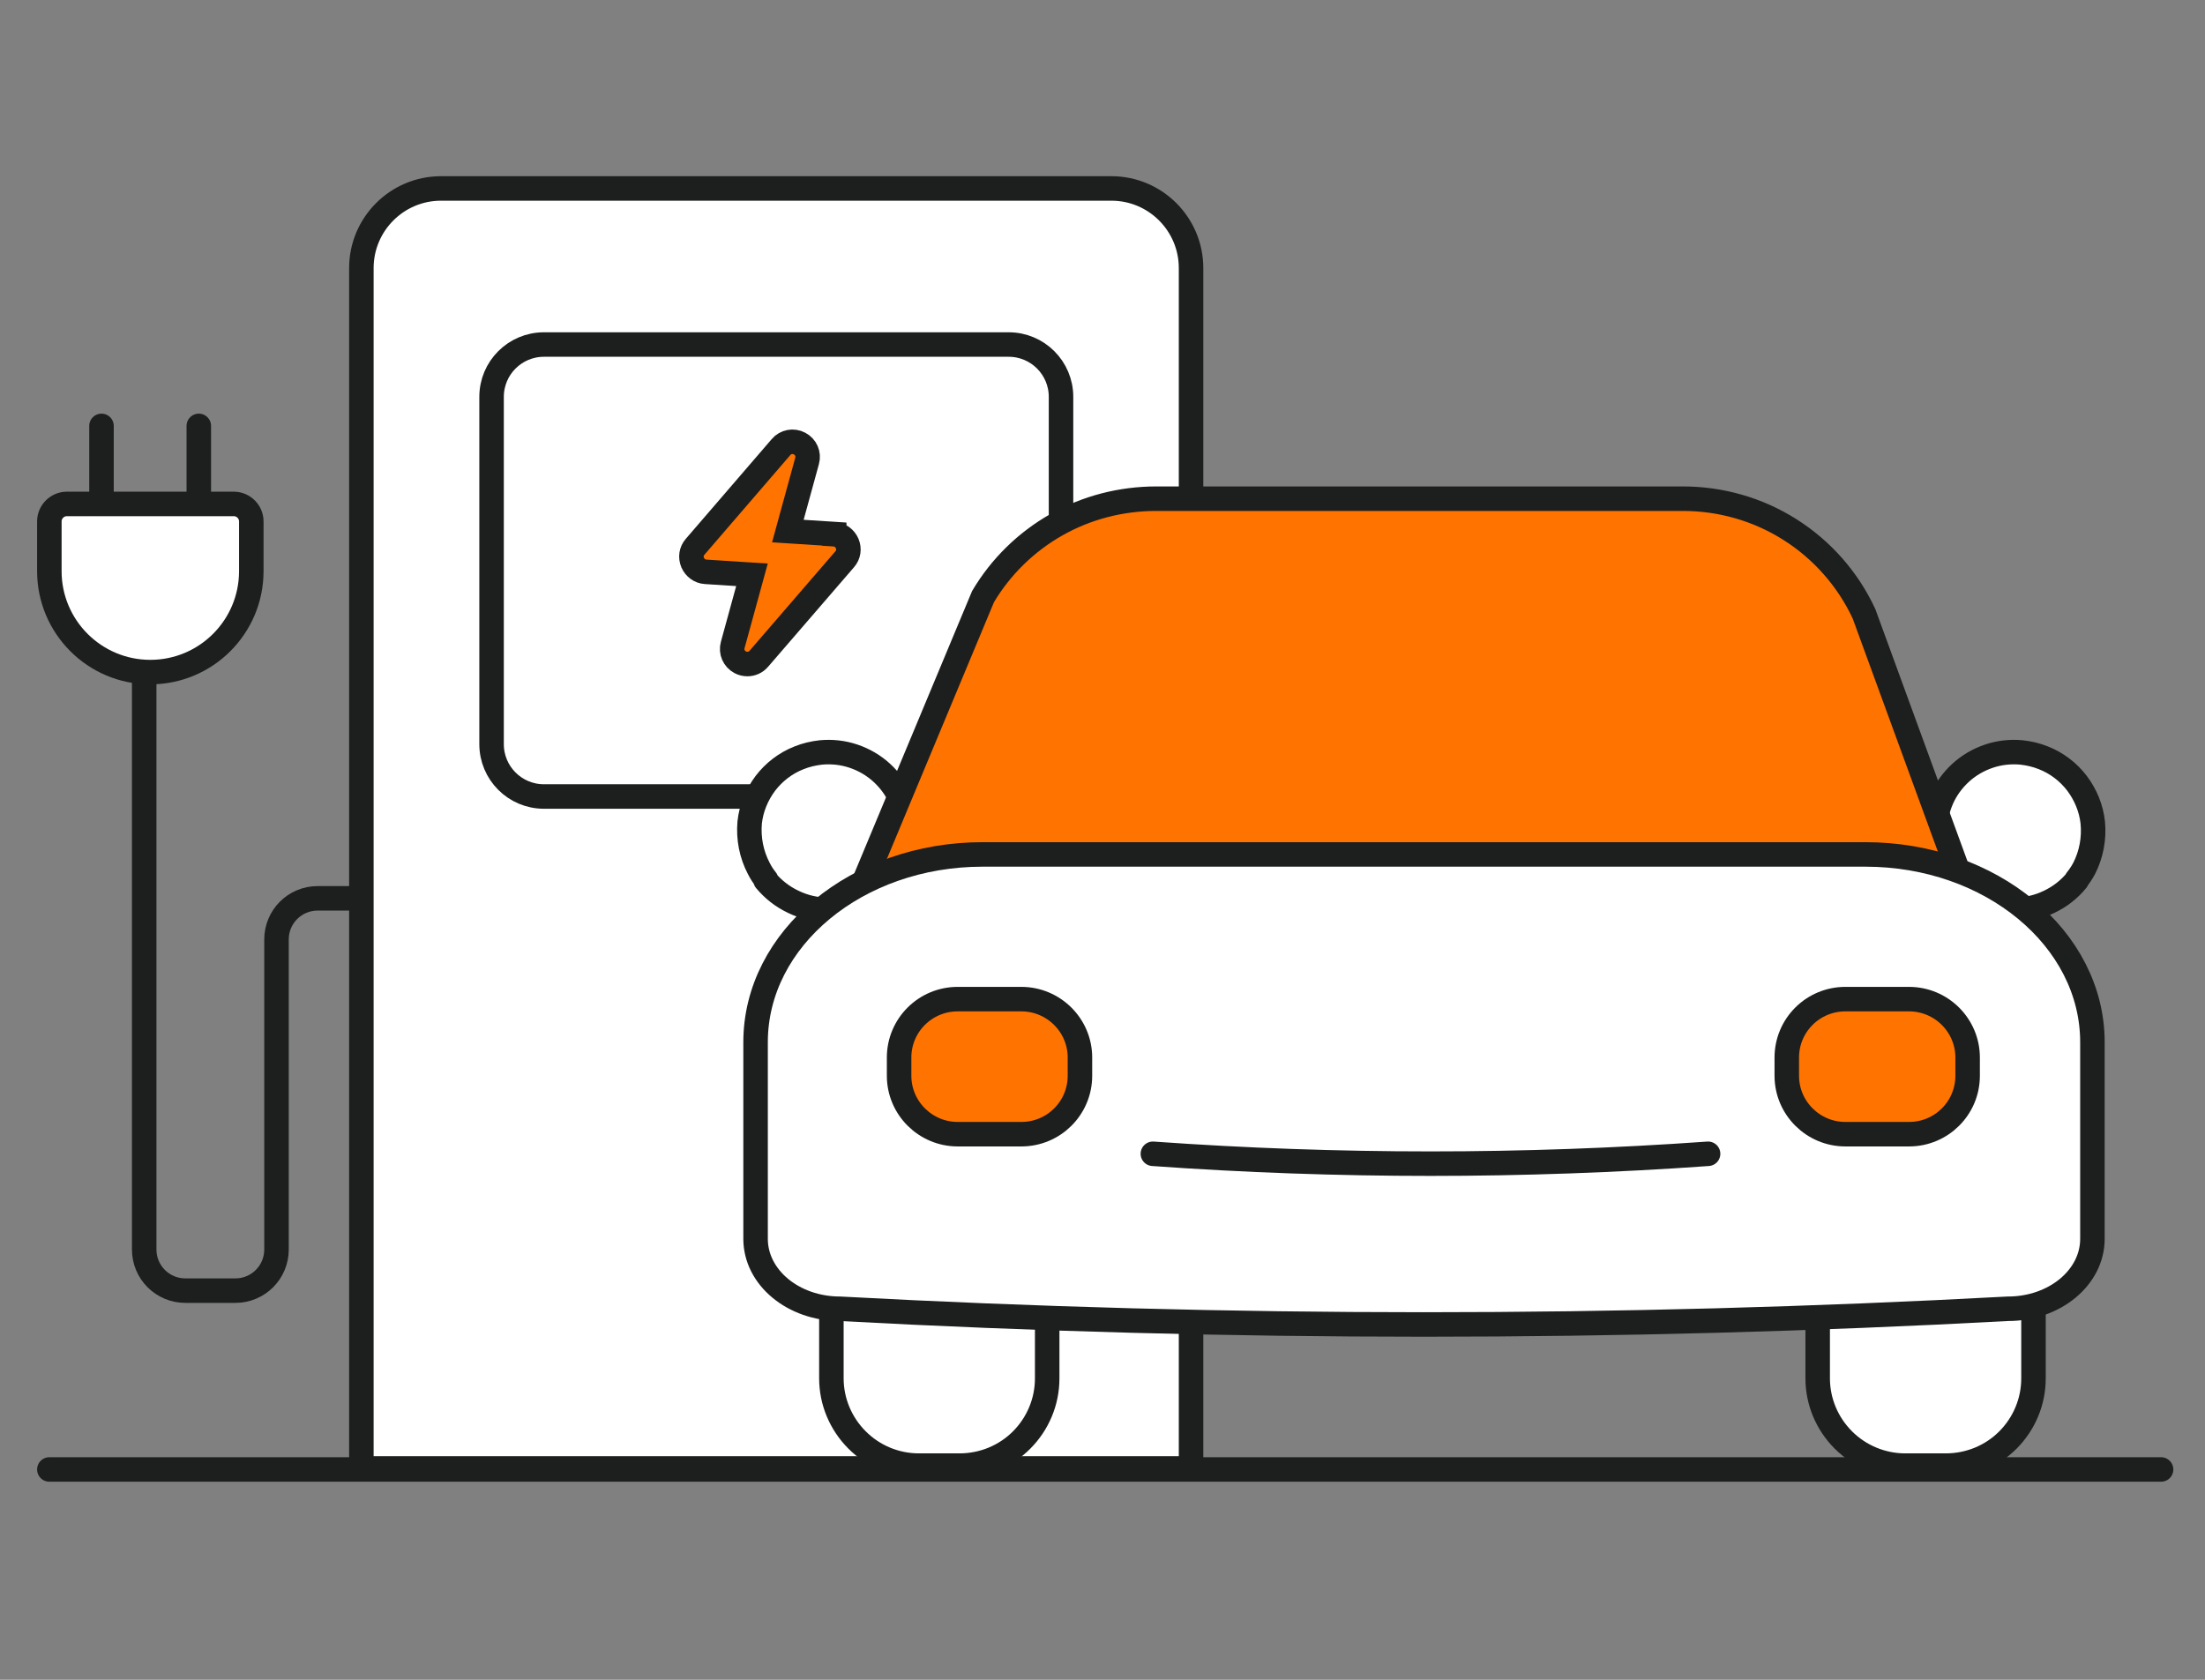 <svg width="126" height="96" viewBox="0 0 126 96" fill="none" xmlns="http://www.w3.org/2000/svg">
<rect x="0" y="0" width="126" height="96" fill="#808080" stroke="none"/>
<g clip-path="url(#clip0_1_37)">
<g clip-path="url(#clip1_1_37)">
<path d="M2.82 83.98H123.49" stroke="#1D1E1E" stroke-width="1.4" stroke-miterlimit="10" stroke-linecap="round"/>
<path d="M63.51 10.77H25.2C22.69 10.77 20.65 12.81 20.65 15.32V83.92H68.06V15.32C68.06 12.81 66.02 10.77 63.51 10.77Z" fill="white" stroke="#1D1E1E" stroke-width="1.4" stroke-miterlimit="10"/>
<path d="M31.08 19.69H57.64C59.291 19.69 60.63 21.029 60.63 22.68V42.53C60.63 44.181 59.291 45.52 57.64 45.52H31.08C29.429 45.52 28.09 44.181 28.09 42.53V22.68C28.09 21.029 29.429 19.69 31.08 19.69Z" fill="white" stroke="#1D1E1E" stroke-width="1.4" stroke-miterlimit="10"/>
<path d="M20.97 51.34H18.15C16.85 51.34 15.8 52.39 15.8 53.69V71.41C15.8 72.71 14.75 73.76 13.45 73.76H10.59C9.29 73.76 8.24 72.71 8.24 71.41V38.54" stroke="#1D1E1E" stroke-width="1.4" stroke-miterlimit="10"/>
<path d="M13.35 28.8H3.82C3.27 28.8 2.82 29.25 2.82 29.8V32.64C2.82 35.82 5.4 38.41 8.59 38.41C11.77 38.41 14.36 35.83 14.36 32.64V29.8C14.36 29.25 13.91 28.8 13.36 28.8H13.35Z" fill="white" stroke="#1D1E1E" stroke-width="1.4" stroke-miterlimit="10"/>
<path d="M11.36 28.77V24.34" stroke="#1D1E1E" stroke-width="1.4" stroke-linecap="round" stroke-linejoin="round"/>
<path d="M5.8 28.77V24.34" stroke="#1D1E1E" stroke-width="1.4" stroke-linecap="round" stroke-linejoin="round"/>
<path d="M47.67 30.52L45.02 30.35L46.12 26.34C46.23 25.95 46.05 25.54 45.69 25.35C45.33 25.16 44.89 25.24 44.63 25.55L39.72 31.25C39.5 31.5 39.45 31.84 39.58 32.15C39.71 32.45 39.99 32.66 40.32 32.68L42.97 32.85L41.87 36.86C41.76 37.25 41.94 37.66 42.3 37.85C42.43 37.92 42.57 37.95 42.71 37.95C42.95 37.95 43.19 37.85 43.36 37.65L48.27 31.96C48.49 31.71 48.54 31.37 48.41 31.06C48.28 30.76 48 30.55 47.67 30.53V30.52Z" fill="#FF7300" stroke="#1D1E1E" stroke-width="1.4" stroke-miterlimit="10"/>
<path d="M69.08 66.03C58.13 66.81 47.14 66.81 36.2 66.03H69.08Z" fill="white"/>
<path d="M51.232 68.621H56.124C57.109 68.621 58.054 69.007 58.749 69.702C59.444 70.396 59.839 71.332 59.839 72.317V78.781C59.839 80.103 59.309 81.367 58.373 82.303C57.437 83.239 56.163 83.76 54.831 83.76H52.506C51.175 83.76 49.91 83.23 48.974 82.294C48.039 81.358 47.508 80.094 47.508 78.772V72.307C47.508 71.824 47.604 71.342 47.788 70.888C47.971 70.435 48.251 70.03 48.598 69.692C48.946 69.345 49.351 69.075 49.804 68.891C50.258 68.708 50.74 68.611 51.232 68.611V68.621Z" fill="white" stroke="#1D1E1E" stroke-width="1.4" stroke-miterlimit="10"/>
<path d="M107.583 68.621H112.484C113.469 68.621 114.414 69.007 115.109 69.702C115.804 70.396 116.199 71.332 116.199 72.317V78.781C116.199 80.103 115.669 81.367 114.733 82.303C113.797 83.239 112.523 83.76 111.191 83.76H108.866C107.544 83.76 106.27 83.23 105.334 82.294C104.398 81.358 103.868 80.094 103.868 78.772V72.307C103.868 71.323 104.263 70.387 104.958 69.692C105.653 68.997 106.598 68.611 107.583 68.611V68.621Z" fill="white" stroke="#1D1E1E" stroke-width="1.4" stroke-miterlimit="10"/>
<path d="M118.66 50.287C118.824 50.085 118.969 49.863 119.094 49.631C119.509 48.821 119.673 47.904 119.586 47.007C119.499 46.196 119.181 45.424 118.689 44.768C118.197 44.122 117.531 43.61 116.769 43.311C116.363 43.147 115.949 43.051 115.514 43.002C114.887 42.944 114.25 43.012 113.652 43.215C113.054 43.417 112.504 43.736 112.041 44.16C111.578 44.585 111.201 45.096 110.95 45.675C110.699 46.254 110.564 46.872 110.564 47.499C110.564 47.653 110.574 47.808 110.593 47.962C110.699 48.84 110.651 49.728 110.458 50.587L110.13 51.899C110.101 52.024 110.101 52.159 110.13 52.285C110.159 52.41 110.236 52.526 110.333 52.613C110.429 52.7 110.545 52.767 110.671 52.796C110.796 52.825 110.931 52.825 111.056 52.786L112.996 52.246C113.691 52.063 114.405 51.986 115.119 51.995C115.794 51.995 116.47 51.841 117.087 51.542C117.705 51.252 118.245 50.828 118.67 50.307L118.66 50.287Z" fill="white" stroke="#1D1E1E" stroke-width="1.4" stroke-miterlimit="10" stroke-linejoin="round"/>
<path d="M43.783 50.287C43.619 50.085 43.475 49.863 43.359 49.631C42.934 48.821 42.761 47.914 42.838 47.007C42.925 46.196 43.243 45.424 43.735 44.768C44.227 44.122 44.893 43.61 45.655 43.311C46.06 43.147 46.475 43.051 46.91 43.002C47.537 42.944 48.174 43.012 48.772 43.215C49.37 43.417 49.92 43.736 50.383 44.16C50.846 44.585 51.223 45.096 51.474 45.675C51.724 46.254 51.859 46.872 51.859 47.499C51.859 47.653 51.85 47.808 51.831 47.962C51.724 48.84 51.773 49.728 51.966 50.587L52.294 51.899C52.323 52.024 52.323 52.159 52.294 52.285C52.255 52.41 52.188 52.526 52.091 52.613C51.995 52.7 51.879 52.767 51.753 52.796C51.628 52.825 51.493 52.825 51.367 52.786L49.428 52.246C48.733 52.063 48.019 51.986 47.305 51.995C46.62 51.995 45.954 51.841 45.337 51.542C44.719 51.252 44.179 50.828 43.745 50.307H43.764L43.783 50.287Z" fill="white" stroke="#1D1E1E" stroke-width="1.4" stroke-miterlimit="10" stroke-linecap="round" stroke-linejoin="round"/>
<path d="M111.934 49.911L106.512 35.071C105.595 33.103 104.128 31.433 102.285 30.266C100.442 29.098 98.3 28.491 96.12 28.5H66.073C64.075 28.5 62.107 29.002 60.37 29.986C58.633 30.97 57.186 32.389 56.173 34.096L49.38 50.384L111.934 49.911Z" fill="#FF7300" stroke="#1D1E1E" stroke-width="1.4" stroke-miterlimit="10"/>
<path d="M114.733 74.796C92.501 75.993 70.231 75.993 48 74.796C45.337 74.796 43.176 73.011 43.176 70.801V59.56C43.176 53.636 48.975 48.831 56.144 48.831H106.599C113.758 48.831 119.567 53.636 119.567 59.56V70.801C119.567 73.011 117.405 74.796 114.742 74.796H114.733Z" fill="white" stroke="#1D1E1E" stroke-width="1.4" stroke-miterlimit="10"/>
<path d="M97.605 65.939C87.04 66.691 76.436 66.691 65.879 65.939" stroke="#1D1E1E" stroke-width="1.4" stroke-miterlimit="10" stroke-linecap="round"/>
<path d="M58.363 57.1H54.725C52.873 57.1 51.377 58.595 51.377 60.438V61.48C51.377 63.323 52.883 64.819 54.725 64.819H58.363C60.216 64.819 61.711 63.323 61.711 61.48V60.438C61.711 58.595 60.206 57.1 58.363 57.1Z" fill="#FF7300" stroke="#1D1E1E" stroke-width="1.4" stroke-miterlimit="10"/>
<path d="M109.088 57.1H105.45C103.597 57.1 102.102 58.595 102.102 60.438V61.48C102.102 63.323 103.607 64.819 105.45 64.819H109.088C110.94 64.819 112.436 63.323 112.436 61.48V60.438C112.436 58.595 110.931 57.1 109.088 57.1Z" fill="#FF7300" stroke="#1D1E1E" stroke-width="1.4" stroke-miterlimit="10"/>
</g>
</g>
<defs>
<clipPath id="clip0_1_37">
<rect width="125" height="95" fill="white" transform="translate(0.82 0.5)"/>
</clipPath>
<clipPath id="clip1_1_37">
<rect width="125" height="95" fill="white" transform="translate(0.82 0.5)"/>
</clipPath>
</defs>
</svg>
